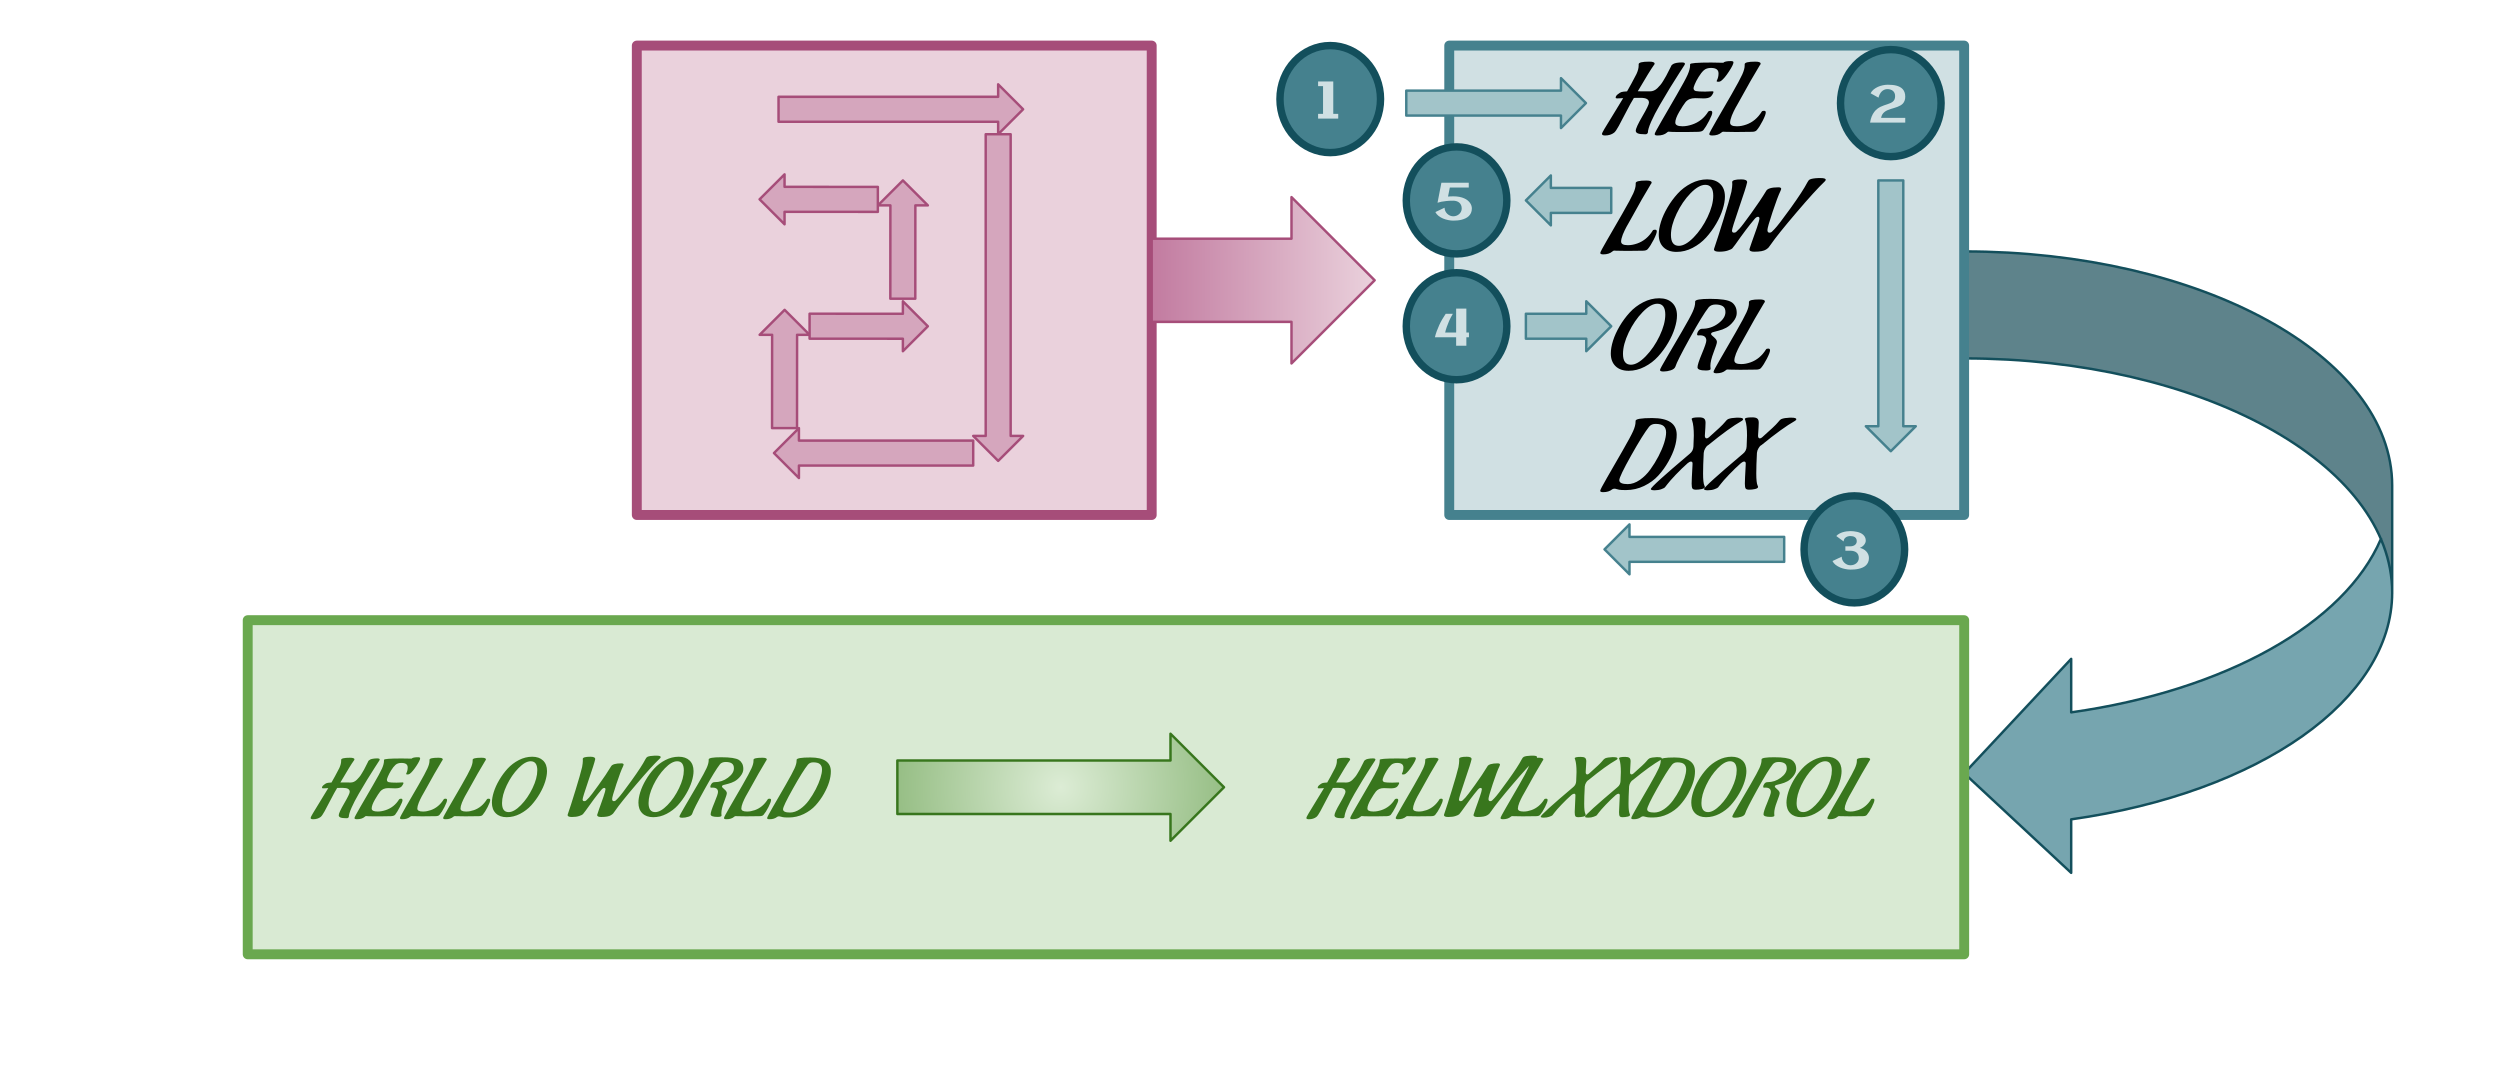 <svg viewBox="0 0 1009.307 436.06" fill="none" stroke-linecap="square" stroke-miterlimit="10" xmlns="http://www.w3.org/2000/svg"><clipPath id="a"><path d="M0 0h1009.307v436.06H0V0z"/></clipPath><g clip-path="url(#a)"><path fill="none" d="M0 0h1009.307v436.06H0z"/><path fill="#76a5af" d="M792.987 312.198 836.184 266v21.598c62.195-8.787 110.348-35.727 125.021-69.946 21.459 50.04-34.071 100.294-125.021 113.143v21.599z" fill-rule="evenodd"/><path fill="#5e838b" d="M965.774 239.25c0-52.218-77.36-94.548-172.787-94.548v-43.197c95.428 0 172.787 42.33 172.787 94.547z" fill-rule="evenodd"/><path fill="none" d="M965.774 239.25c0-52.218-77.36-94.548-172.787-94.548v-43.197c95.428 0 172.787 42.33 172.787 94.547v43.197c0 43.114-53.301 80.767-129.59 91.545v21.599l-43.197-40.195L836.184 266v21.598c62.194-8.787 110.348-35.727 125.021-69.946"/><path stroke="#134f5c" stroke-linejoin="round" stroke-linecap="butt" d="M965.774 239.25c0-52.218-77.36-94.548-172.787-94.548v-43.197c95.428 0 172.787 42.33 172.787 94.547v43.197c0 43.114-53.301 80.767-129.59 91.545v21.599l-43.197-40.195L836.184 266v21.598c62.194-8.787 110.348-35.727 125.021-69.946"/><path fill="#d9ead3" d="M100.01 250.38h692.977v134.897H100.01z" fill-rule="evenodd"/><path stroke="#6aa84f" stroke-width="4" stroke-linejoin="round" stroke-linecap="butt" d="M100.01 250.38h692.977v134.897H100.01z"/><path fill="none" d="M116.73 288.276h656.724v87.905H116.73z"/><path fill="#38761d" d="M137.73 307.213v-.437q0-.86 3.562-.86 1.797 0 1.797.656 0 .266-.266.547-1.265 1.72-5.39 8.766l4.125.031q1.375 0 2.5-1.11.562-.593 1.015-1.109.454-.515 1.016-1.484.578-.969.906-1.531.469-.844 1.625-3.203 0-.172.25-.422t.594-.422q.36-.188 1.094-.313.734-.14 1.734-.14t1 .437q0 .188-.156.438-.14.25-1.734 2.687-1.579 2.438-3.188 5.063-1.594 2.61-3.375 5.672t-2.906 5.593q-1.11 2.532-1.11 3.704-.203.562-.828.562-1.828 0-2.531-.297-.703-.297-.703-.906 0-1.031 2.219-4.828 2.218-3.797 2.218-4.61 0-.812-.671-1.218-.672-.407-2.235-.407-1.562 0-2.172.032-1.125 1.843-2.593 4.718-1.47 2.86-2.47 4.688-1 1.828-1.593 2.297-1.234.937-3.031.937-1.031 0-1.031-.53 0-.298.875-1.782.89-1.485 2.843-4.672 1.969-3.188 3.407-5.578l-2.032.094q-.5 0-.5-.266 0-.563.719-1.125.719-.578 1.172-.734.469-.172 1.937-.235 1.235-2.11 3.172-5.844.735-1.593.735-2.859zm21.828 11.063-2.828-.094q-2.11 0-3.234 1.36-.797 1-2.125 3.265-1.313 2.265-1.313 3.61 0 1.218 2.438 1.218 1.5 0 3.203-.563 3.422-1.125 5.422-4.328.234-.297.796-.297.579 0 .579.657 0 .64-1.079 2.703-1.062 2.062-1.89 3.11-.438.53-1.688.593-1.25.062-3.812.062h-3.266l-1.906-.03-.89-.063h-.235q-.203 0-.5.297-1.11.968-3.14.968-.97 0-.97-.437v-.094q0-.375 2.313-4.36 2.328-3.984 5.156-8.874 2.844-4.907 3.64-6.719.798-1.813.798-3.11v-.374q0-.563 7.094-.563 2.343 0 4.062.063.5-.563 2.578-.563.86 0 .86.438 0 .765-1.516 3.078-1.516 2.312-2.64 3.156-.376.297-.938.297-.563 0-.563-.235 0-.109.094-.265.531-1.031.531-2.344 0-1.828-2.531-1.828-1.531 0-2.422.812-.875.797-1.75 2.235-.86 1.422-1.281 2.453-.406 1.031-.406 1.297 0 .797.78.984.782.188 3.11.188l2.469-.094q.328 0 .328.25t-.36.828q-.343.578-.702.813-.735.5-2.266.5zm7.16 11.234-.468-.031q-.453 0-.688.297-1.14.968-3.078.968-1 0-1-.437v-.094q0-.375 2.313-4.36 2.328-3.984 5.14-8.874 2.813-4.907 3.625-6.735.829-1.828.829-3.03v-.438q0-.86 3.562-.86 1.797 0 1.797.656 0 .266-.266.547-2.656 4.328-7.062 12.36l-.469.828q-.469.844-.672 1.187-.187.344-.61 1.203-.421.844-.609 1.375-.578 1.5-.578 2.344 0 1.219 2.203 1.219h.235q1.36 0 3-.563 3.203-1.125 5.203-4.328.125-.297.734-.297.625 0 .625.532 0 .797-1.062 2.875-1.063 2.062-1.938 3.062-.422.594-1.656.594-1.234.062-5.344.062l-3.765-.062zm17.431 0-.469-.031q-.453 0-.687.297-1.14.968-3.078.968-1 0-1-.437v-.094q0-.375 2.312-4.36 2.328-3.984 5.141-8.874 2.812-4.907 3.625-6.735.828-1.828.828-3.03v-.438q0-.86 3.563-.86 1.796 0 1.796.656 0 .266-.265.547-2.656 4.328-7.063 12.36l-.468.828q-.47.844-.672 1.187-.188.344-.61 1.203-.422.844-.609 1.375-.578 1.5-.578 2.344 0 1.219 2.203 1.219h.234q1.36 0 3-.563 3.203-1.125 5.203-4.328.125-.297.735-.297.625 0 .625.532 0 .797-1.063 2.875-1.062 2.062-1.937 3.062-.422.594-1.656.594-1.235.062-5.344.062l-3.766-.062zm36.693-18.203q0 1.875-.75 4.281-.75 2.39-2.218 4.89-1.454 2.5-3.375 4.626-1.922 2.11-4.547 3.468-2.61 1.344-5.391 1.344t-4.375-1.547q-1.594-1.562-1.594-4.297 0-1.859.735-4.25.75-2.406 2.218-4.906 1.47-2.5 3.375-4.594 1.922-2.109 4.532-3.453 2.625-1.359 5.406-1.359 2.797 0 4.39 1.531 1.594 1.531 1.594 4.266zm-3.922-.297q0-3.672-2.671-3.672-2.235 0-4.985 2.844-2.75 2.828-4.672 6.844-1.906 4.015-1.906 7.187 0 3.656 2.672 3.656 2.187 0 4.953-2.828 2.766-2.828 4.688-6.844 1.921-4.015 1.921-7.187zm18.39-3.86-.031-.734q0-.906 3.094-.906 1.937 0 1.937.969 0 .172-.062.234-.235 1.297-2.641 8.297-2.39 7-2.39 7.719 0 .718.656.718.5 0 .765-.265l1.172-1.172q.703-.703 3.828-5.047 3.14-4.344 5.032-7.516.64-1.265 4.203-1.265.906 0 .906.562l-.234.641q-1 2.031-2.704 7.172-1.703 5.125-1.703 6.015 0 .875.672.875.5 0 .766-.265l.937-.938q1.235-1.234 5.407-7.047 4.187-5.812 5.656-8.687.36-.734.828-.969.844-.39 2.937-.469h.672q1.735 0 1.735.579 0 .234-.313.53-3.266 3.095-9.578 10.516-6.312 7.407-8.578 10.72-.469.687-.734 1-.266.296-.875.687-1.125.734-3.954.734-1.64 0-1.64-.797l.11-.36q.187-.64.718-2.14.547-1.5.906-2.531.375-1.031.797-2.266.844-2.5.844-3.062 0-.578-.5-.578-.547 0-1.203.812-2.641 3.125-6.407 8.5-.625.89-1 1.281-.359.375-1.53.75-1.173.391-2.923.391-1.734 0-1.734-.797l.094-.36q1.172-3.374 3.109-9.702 1.953-6.328 2.656-9.297.297-1.703.297-2.531zm44.69 4.157q0 1.875-.75 4.281-.75 2.39-2.219 4.89-1.453 2.5-3.375 4.626-1.922 2.11-4.547 3.468-2.61 1.344-5.39 1.344-2.782 0-4.375-1.547-1.594-1.562-1.594-4.297 0-1.859.734-4.25.75-2.406 2.22-4.906 1.468-2.5 3.374-4.594 1.922-2.109 4.531-3.453 2.625-1.359 5.407-1.359 2.796 0 4.39 1.531 1.594 1.531 1.594 4.266zm-3.922-.297q0-3.672-2.672-3.672-2.234 0-4.984 2.844-2.75 2.828-4.672 6.844-1.906 4.015-1.906 7.187 0 3.656 2.672 3.656 2.187 0 4.953-2.828 2.765-2.828 4.687-6.844 1.922-4.015 1.922-7.187zm15.157 17.266.063 1q0 .53-1.594.53-2.797 0-2.797-1.062t1.485-4.593q1.484-3.547 1.484-4.407 0-1.765-2.172-1.765l-.531.031q-.406 0-.406-.297 0-.64.484-1.281.484-.656 1.219-.656 3.03 0 5.422-1.797 2.406-1.797 2.406-3.797 0-1.438-.89-2-.876-.563-2.407-.563-1.531 0-2.328.922-1.969 2.469-6.328 10.328-4.344 7.844-4.875 9.641-.297.828-1.547 1.219-1.25.406-2.438.406-1.172 0-1.172-.453v-.078q0-.36 2.297-4.25 2.297-3.907 5.078-8.688 2.782-4.781 3.594-6.61.828-1.843.828-3.109v-.328q0-.906 5.063-.906 5.437 0 7.156 1.094.734.469 1.25 1.375.516.89.516 2.297 0 1.406-1.141 2.843-1.125 1.422-2.406 2.11-1.281.672-2.547.984-1.266.297-1.906.5-.625.188-.625.625 0 .266.484.656.484.375.984.922.5.532.5 1.125 0 .594-1.109 3.453-1.094 2.844-1.094 4.579zm6.296 1.234-.468-.031q-.453 0-.688.297-1.14.968-3.078.968-1 0-1-.437v-.094q0-.375 2.313-4.36 2.328-3.984 5.14-8.874 2.813-4.907 3.625-6.735.828-1.828.828-3.03v-.438q0-.86 3.563-.86 1.797 0 1.797.656 0 .266-.266.547-2.656 4.328-7.062 12.36l-.47.828q-.468.844-.671 1.187-.188.344-.61 1.203-.421.844-.609 1.375-.578 1.5-.578 2.344 0 1.219 2.203 1.219h.235q1.359 0 3-.563 3.203-1.125 5.203-4.328.125-.297.734-.297.625 0 .625.532 0 .797-1.062 2.875-1.063 2.062-1.938 3.062-.422.594-1.656.594-1.235.062-5.344.062l-3.766-.062zm20.837.531q-1.765 0-2.265-.125-.5-.11-.86-.203-.344-.078-.453-.11-.094-.03-.297-.03-.39 0-.719.203-1.171.968-3.078.968-1 0-1-.453t2.313-4.453q2.328-4 5.14-8.89 2.813-4.907 3.625-6.735.829-1.828.829-3.172v-.265q0-.97 5.562-.97 8.266 0 8.266 5.641 0 4.063-2.766 8.97-1.437 2.562-3.375 4.702-1.922 2.125-4.812 3.532-2.875 1.39-6.11 1.39zm10.969-11.406q1.234-2.39 1.875-4.469.656-2.094.656-3.5 0-1.422-.828-2.156-.812-.734-2.75-.734-1.328 0-2.125.937-2.094 2.625-6.062 9.719-3.97 7.078-3.97 8.281 0 1.328 2.829 1.328 2 0 4.031-1.39 2.031-1.407 3.563-3.516 1.547-2.125 2.781-4.5zM539.727 307.213v-.437q0-.86 3.562-.86 1.797 0 1.797.656 0 .266-.265.547-1.266 1.72-5.391 8.766l4.125.031q1.375 0 2.5-1.11.562-.593 1.016-1.109.453-.515 1.015-1.484.578-.969.906-1.531.47-.844 1.625-3.203 0-.172.25-.422t.594-.422q.36-.188 1.094-.313.734-.14 1.734-.14t1 .437q0 .188-.156.438-.14.25-1.734 2.687-1.578 2.438-3.188 5.063-1.594 2.61-3.375 5.672t-2.906 5.593q-1.11 2.532-1.11 3.704-.203.562-.828.562-1.828 0-2.53-.297-.704-.297-.704-.906 0-1.031 2.219-4.828 2.219-3.797 2.219-4.61 0-.812-.672-1.218-.672-.407-2.235-.407-1.562 0-2.172.032-1.125 1.843-2.593 4.718-1.47 2.86-2.47 4.688-1 1.828-1.593 2.297-1.234.937-3.031.937-1.031 0-1.031-.53 0-.298.875-1.782.89-1.485 2.843-4.672 1.97-3.188 3.407-5.578l-2.032.094q-.5 0-.5-.266 0-.563.72-1.125.718-.578 1.171-.734.469-.172 1.938-.235 1.234-2.11 3.171-5.844.735-1.593.735-2.859zm21.828 11.063-2.828-.094q-2.11 0-3.234 1.36-.797 1-2.125 3.265-1.313 2.265-1.313 3.61 0 1.218 2.438 1.218 1.5 0 3.203-.563 3.422-1.125 5.422-4.328.234-.297.797-.297.578 0 .578.657 0 .64-1.078 2.703-1.063 2.062-1.891 3.11-.438.53-1.688.593-1.25.062-3.812.062h-3.266l-1.906-.03-.89-.063h-.235q-.203 0-.5.297-1.11.968-3.14.968-.97 0-.97-.437v-.094q0-.375 2.313-4.36 2.328-3.984 5.156-8.874 2.844-4.907 3.641-6.719.797-1.813.797-3.11v-.374q0-.563 7.094-.563 2.343 0 4.062.063.5-.563 2.578-.563.86 0 .86.438 0 .765-1.516 3.078-1.516 2.312-2.64 3.156-.376.297-.938.297-.563 0-.563-.235 0-.109.094-.265.531-1.031.531-2.344 0-1.828-2.53-1.828-1.532 0-2.423.812-.875.797-1.75 2.235-.86 1.422-1.281 2.453-.406 1.031-.406 1.297 0 .797.781.984.781.188 3.11.188l2.468-.094q.328 0 .328.25t-.36.828q-.343.578-.702.813-.735.5-2.266.5zm7.16 11.234-.468-.031q-.453 0-.687.297-1.141.968-3.079.968-1 0-1-.437v-.094q0-.375 2.313-4.36 2.328-3.984 5.14-8.874 2.813-4.907 3.626-6.735.828-1.828.828-3.03v-.438q0-.86 3.562-.86 1.797 0 1.797.656 0 .266-.266.547-2.656 4.328-7.062 12.36l-.469.828q-.469.844-.672 1.187-.187.344-.61 1.203-.42.844-.608 1.375-.579 1.5-.579 2.344 0 1.219 2.204 1.219h.234q1.36 0 3-.563 3.203-1.125 5.203-4.328.125-.297.734-.297.625 0 .625.532 0 .797-1.062 2.875-1.063 2.062-1.938 3.062-.421.594-1.656.594-1.234.062-5.344.062l-3.765-.062zm20.4-22.36-.031-.734q0-.906 3.094-.906 1.937 0 1.937.969 0 .172-.062.234-.235 1.297-2.641 8.297-2.39 7-2.39 7.719 0 .718.656.718.5 0 .765-.265l1.172-1.172q.703-.703 3.828-5.047 3.14-4.344 5.031-7.516.641-1.265 4.204-1.265.906 0 .906.562l-.235.641q-1 2.031-2.703 7.172-1.703 5.125-1.703 6.015 0 .875.672.875.5 0 .766-.265l.937-.938q1.235-1.234 5.406-7.047 4.188-5.812 5.657-8.687.36-.734.828-.969.844-.39 2.937-.469h.672q1.735 0 1.735.579 0 .234-.313.53-3.266 3.095-9.578 10.516-6.313 7.407-8.578 10.72-.469.687-.735 1-.265.296-.875.687-1.125.734-3.953.734-1.64 0-1.64-.797l.11-.36q.187-.64.718-2.14.547-1.5.906-2.531.375-1.031.797-2.266.844-2.5.844-3.062 0-.578-.5-.578-.547 0-1.203.812-2.641 3.125-6.407 8.5-.625.89-1 1.281-.359.375-1.53.75-1.173.391-2.923.391-1.734 0-1.734-.797l.094-.36q1.171-3.374 3.109-9.702 1.953-6.328 2.656-9.297.297-1.703.297-2.531zm21.927 22.36-.468-.031q-.453 0-.688.297-1.14.968-3.078.968-1 0-1-.437v-.094q0-.375 2.313-4.36 2.328-3.984 5.14-8.874 2.813-4.907 3.625-6.735.828-1.828.828-3.03v-.438q0-.86 3.563-.86 1.797 0 1.797.656 0 .266-.266.547-2.656 4.328-7.062 12.36l-.47.828q-.468.844-.671 1.187-.188.344-.61 1.203-.421.844-.609 1.375-.578 1.5-.578 2.344 0 1.219 2.203 1.219h.235q1.359 0 3-.563 3.203-1.125 5.203-4.328.125-.297.734-.297.625 0 .625.532 0 .797-1.062 2.875-1.063 2.062-1.938 3.062-.422.594-1.656.594-1.235.062-5.344.062l-3.766-.062zm24.966-7.672.032-.734q0-.657-.532-.657-.437 0-1.093.532-1.907 1.672-4.016 3.89-2.094 2.203-2.781 3.141-.672.937-.89 1.156-.22.203-1.188.563-.97.375-2.25.375-1.282 0-1.282-.39 0-.845 13.094-11.907 1.172-.922 1.235-2.422.14-2.469.14-3.672 0-3.375-.562-5.062l-.172-.5q0-.579 2.469-.579 1.203 0 1.703.391.5.375.5 1.422 0 1.031-.235 4.36 0 .906.625.906.344 0 .766-.375 4.406-3.891 5.187-4.891.782-1 1.282-1.234 1-.407 2.797-.47h.578q1.625 0 1.625.532 0 .297-.47.563-4.233 2.406-11.155 8.062-.172.11-.422.297-.25.172-.688.875-.422.703-.5 1.531-.234 4.203-.234 6.938 0 3.125.469 4.062.14.266.14.438 0 .5-1.015.718-1.016.22-1.953.22-.938 0-1.204-.407-.265-.406-.265-1.64 0-1.235.265-6.032zm17.898 0 .03-.734q0-.657-.53-.657-.438 0-1.094.532-1.906 1.672-4.016 3.89-2.094 2.203-2.781 3.141-.672.937-.89 1.156-.22.203-1.188.563-.969.375-2.25.375-1.281 0-1.281-.39 0-.845 13.093-11.907 1.172-.922 1.235-2.422.14-2.469.14-3.672 0-3.375-.562-5.062l-.172-.5q0-.579 2.469-.579 1.203 0 1.703.391.5.375.5 1.422 0 1.031-.235 4.36 0 .906.625.906.344 0 .766-.375 4.406-3.891 5.188-4.891.78-1 1.28-1.234 1-.407 2.798-.47h.578q1.625 0 1.625.532 0 .297-.469.563-4.234 2.406-11.156 8.062-.172.11-.422.297-.25.172-.688.875-.421.703-.5 1.531-.234 4.203-.234 6.938 0 3.125.469 4.062.14.266.14.438 0 .5-1.015.718-1.016.22-1.953.22-.938 0-1.203-.407-.266-.406-.266-1.64 0-1.235.266-6.032zm13.334 8.203q-1.765 0-2.265-.125-.5-.11-.86-.203-.343-.078-.453-.11-.094-.03-.297-.03-.39 0-.718.203-1.172.968-3.079.968-1 0-1-.453t2.313-4.453q2.328-4 5.14-8.89 2.813-4.907 3.626-6.735.828-1.828.828-3.172v-.265q0-.97 5.562-.97 8.266 0 8.266 5.641 0 4.063-2.766 8.97-1.437 2.562-3.375 4.702-1.922 2.125-4.812 3.532-2.875 1.39-6.11 1.39zm10.969-11.406q1.234-2.39 1.875-4.469.656-2.094.656-3.5 0-1.422-.828-2.156-.812-.734-2.75-.734-1.328 0-2.125.937-2.094 2.625-6.062 9.719-3.97 7.078-3.97 8.281 0 1.328 2.829 1.328 2 0 4.031-1.39 2.032-1.407 3.563-3.516 1.547-2.125 2.781-4.5zm26.851-7.328q0 1.875-.75 4.281-.75 2.39-2.219 4.89-1.453 2.5-3.375 4.626-1.922 2.11-4.547 3.468-2.609 1.344-5.39 1.344-2.781 0-4.375-1.547-1.594-1.562-1.594-4.297 0-1.859.734-4.25.75-2.406 2.22-4.906 1.468-2.5 3.374-4.594 1.922-2.109 4.531-3.453 2.625-1.359 5.407-1.359 2.797 0 4.39 1.531 1.594 1.531 1.594 4.266zm-3.922-.297q0-3.672-2.672-3.672-2.234 0-4.984 2.844-2.75 2.828-4.672 6.844-1.906 4.015-1.906 7.187 0 3.656 2.672 3.656 2.187 0 4.953-2.828 2.765-2.828 4.687-6.844 1.922-4.015 1.922-7.187zm15.157 17.266.063 1q0 .53-1.594.53-2.797 0-2.797-1.062t1.485-4.593q1.484-3.547 1.484-4.407 0-1.765-2.172-1.765l-.531.031q-.406 0-.406-.297 0-.64.484-1.281.484-.656 1.219-.656 3.031 0 5.422-1.797 2.406-1.797 2.406-3.797 0-1.438-.89-2-.876-.563-2.407-.563-1.531 0-2.328.922-1.969 2.469-6.328 10.328-4.344 7.844-4.875 9.641-.297.828-1.547 1.219-1.25.406-2.438.406-1.171 0-1.171-.453v-.078q0-.36 2.296-4.25 2.297-3.907 5.079-8.688 2.78-4.781 3.593-6.61.828-1.843.828-3.109v-.328q0-.906 5.063-.906 5.437 0 7.156 1.094.735.469 1.25 1.375.516.89.516 2.297 0 1.406-1.14 2.843-1.126 1.422-2.407 2.11-1.281.672-2.547.984-1.266.297-1.906.5-.625.188-.625.625 0 .266.484.656.485.375.985.922.5.532.5 1.125 0 .594-1.11 3.453-1.094 2.844-1.094 4.579zm27.192-16.97q0 1.876-.75 4.282-.75 2.39-2.218 4.89-1.454 2.5-3.375 4.626-1.922 2.11-4.547 3.468-2.61 1.344-5.39 1.344-2.782 0-4.376-1.547-1.594-1.562-1.594-4.297 0-1.859.735-4.25.75-2.406 2.218-4.906 1.47-2.5 3.375-4.594 1.922-2.109 4.532-3.453 2.625-1.359 5.406-1.359 2.797 0 4.39 1.531 1.594 1.531 1.594 4.266zm-3.922-.296q0-3.672-2.671-3.672-2.235 0-4.985 2.844-2.75 2.828-4.672 6.844-1.906 4.015-1.906 7.187 0 3.656 2.672 3.656 2.187 0 4.953-2.828 2.766-2.828 4.688-6.844 1.921-4.015 1.921-7.187zm3.423 18.5-.468-.031q-.454 0-.688.297-1.14.968-3.078.968-1 0-1-.437v-.094q0-.375 2.312-4.36 2.329-3.984 5.141-8.874 2.813-4.907 3.625-6.735.828-1.828.828-3.03v-.438q0-.86 3.563-.86 1.797 0 1.797.656 0 .266-.266.547-2.656 4.328-7.063 12.36l-.468.828q-.469.844-.672 1.187-.188.344-.61 1.203-.421.844-.609 1.375-.578 1.5-.578 2.344 0 1.219 2.203 1.219h.234q1.36 0 3-.563 3.204-1.125 5.204-4.328.125-.297.734-.297.625 0 .625.532 0 .797-1.063 2.875-1.062 2.062-1.937 3.062-.422.594-1.656.594-1.235.062-5.344.062l-3.766-.062z"/><defs><radialGradient id="b" gradientUnits="userSpaceOnUse" gradientTransform="scale(8.33)" spreadMethod="pad" cx="51.408" cy="38.155" fx="51.408" fy="38.155" r="8.33"><stop offset="0" stop-color="#dcecd5"/><stop offset="1" stop-color="#93bc81"/></radialGradient></defs><path fill="url(#b)" d="M362.286 307.025h110.268v-10.803l21.606 21.606-21.606 21.606v-10.803H362.286z" fill-rule="evenodd"/><path stroke="#38761d" stroke-linejoin="round" stroke-linecap="butt" d="M362.286 307.025h110.268v-10.803l21.606 21.606-21.606 21.606v-10.803H362.286z"/><path fill="#d0e0e3" d="M585.095 18.399h207.874v189.512H585.094z" fill-rule="evenodd"/><path stroke="#45818e" stroke-width="4" stroke-linejoin="round" stroke-linecap="butt" d="M585.095 18.399h207.874v189.512H585.094z"/><path fill="none" d="M494.16 5.533h332.315v139.842H494.16z"/><path fill="#000" d="M661.566 26.448v-.515q0-1.047 4.282-1.047 2.156 0 2.156.812 0 .313-.328.641-1.516 2.078-6.469 10.516l4.953.03q1.64 0 3-1.312.688-.718 1.219-1.328.547-.625 1.219-1.78.687-1.173 1.078-1.845.562-1 1.968-3.843 0-.204.297-.5.297-.297.72-.516.421-.234 1.296-.39.89-.157 2.078-.157 1.203 0 1.203.516 0 .25-.187.547-.172.296-2.078 3.218-1.891 2.922-3.813 6.063-1.922 3.14-4.062 6.828-2.141 3.672-3.485 6.719-1.328 3.03-1.328 4.422-.25.687-1 .687-2.203 0-3.047-.36-.844-.359-.844-1.077 0-1.25 2.657-5.797 2.672-4.563 2.672-5.547 0-.985-.813-1.453-.797-.485-2.672-.485t-2.594.032q-1.359 2.203-3.125 5.656-1.765 3.437-2.968 5.64-1.188 2.188-1.907 2.75-1.484 1.125-3.64 1.125-1.25 0-1.25-.64 0-.36 1.062-2.14 1.063-1.782 3.422-5.595 2.36-3.828 4.078-6.703l-2.437.11q-.594 0-.594-.313 0-.687.86-1.36.859-.687 1.406-.874.562-.203 2.328-.297 1.484-2.516 3.797-7 .89-1.906.89-3.438zm26.195 13.282-3.407-.11q-2.515 0-3.875 1.625-.953 1.203-2.546 3.922-1.579 2.719-1.579 4.328 0 1.485 2.922 1.485 1.797 0 3.844-.688 4.125-1.36 6.516-5.203.28-.36.953-.36.687 0 .687.782 0 .781-1.28 3.266-1.282 2.468-2.282 3.718-.516.64-2.016.72-1.5.077-4.578.077h-3.922l-2.281-.047-1.078-.078h-.281q-.235 0-.594.36-1.328 1.171-3.766 1.171-1.156 0-1.156-.53v-.11q0-.438 2.781-5.219 2.781-4.781 6.172-10.656 3.406-5.89 4.36-8.063.968-2.187.968-3.75v-.437q0-.688 8.516-.688 2.797 0 4.875.094.61-.687 3.094-.687 1.03 0 1.03.515 0 .922-1.827 3.703-1.813 2.782-3.172 3.782-.438.359-1.125.359-.672 0-.672-.281 0-.11.125-.313.64-1.25.64-2.797 0-2.203-3.046-2.203-1.844 0-2.907.969-1.046.953-2.093 2.672-1.047 1.719-1.547 2.953-.5 1.234-.5 1.562 0 .954.937 1.188.953.219 3.75.219l2.953-.125q.407 0 .407.297 0 .296-.422 1-.422.703-.86.984-.875.594-2.718.594zm8.602 13.484-.562-.047q-.563 0-.844.36-1.36 1.171-3.672 1.171-1.203 0-1.203-.53v-.11q0-.438 2.781-5.219 2.781-4.781 6.156-10.656 3.375-5.89 4.36-8.094.984-2.203.984-3.64v-.516q0-1.047 4.281-1.047 2.157 0 2.157.812 0 .313-.328.641-3.188 5.188-8.47 14.828l-.562 1q-.562 1-.812 1.422-.235.422-.735 1.453-.5 1.016-.734 1.656-.687 1.797-.687 2.797 0 1.485 2.64 1.485h.281q1.641 0 3.61-.688 3.844-1.36 6.234-5.203.156-.36.89-.36.75 0 .75.641 0 .97-1.28 3.453-1.282 2.47-2.313 3.672-.531.72-2 .72-1.484.077-6.406.077l-4.516-.078zM652.363 101.214l-.562-.047q-.563 0-.844.36-1.36 1.171-3.672 1.171-1.203 0-1.203-.53v-.11q0-.438 2.781-5.219 2.781-4.781 6.156-10.656 3.375-5.89 4.36-8.094.984-2.203.984-3.64v-.516q0-1.047 4.281-1.047 2.157 0 2.157.812 0 .313-.328.641-3.188 5.188-8.47 14.828l-.562 1q-.562 1-.812 1.422-.235.422-.735 1.453-.5 1.016-.734 1.656-.687 1.797-.687 2.797 0 1.485 2.64 1.485h.281q1.641 0 3.61-.688 3.844-1.36 6.234-5.203.156-.36.89-.36.75 0 .75.641 0 .969-1.28 3.453-1.282 2.47-2.313 3.672-.531.719-2 .719-1.484.078-6.406.078l-4.516-.078zm44.032-21.844q0 2.25-.906 5.125-.89 2.875-2.656 5.875-1.75 3-4.063 5.547-2.297 2.531-5.437 4.156-3.125 1.625-6.47 1.625-3.343 0-5.265-1.859-1.922-1.86-1.922-5.14 0-2.25.89-5.126.907-2.875 2.673-5.875 1.765-3 4.062-5.515 2.297-2.531 5.438-4.14 3.14-1.626 6.484-1.626t5.25 1.844q1.922 1.828 1.922 5.11zm-4.719-.36q0-4.39-3.203-4.39-2.672 0-5.969 3.407-3.296 3.39-5.609 8.218-2.297 4.813-2.297 8.61 0 4.39 3.203 4.39 2.64 0 5.953-3.39 3.329-3.407 5.625-8.22 2.297-4.827 2.297-8.624zm7.69-4.64-.047-.875q0-1.078 3.719-1.078 2.328 0 2.328 1.156 0 .204-.078.282-.282 1.562-3.172 9.968-2.875 8.391-2.875 9.25 0 .86.797.86.609 0 .921-.313.563-.562 1.391-1.406.844-.844 4.61-6.062 3.765-5.22 6.046-9.016.75-1.516 5.032-1.516 1.078 0 1.078.672l-.282.766q-1.187 2.437-3.234 8.594-2.047 6.156-2.047 7.218 0 1.063.813 1.063.593 0 .922-.313.546-.562 1.109-1.125 1.484-1.484 6.5-8.453 5.016-6.984 6.781-10.422.438-.89 1-1.172 1-.468 3.516-.562h.812q2.078 0 2.078.687 0 .282-.359.641-3.922 3.719-11.5 12.625-7.578 8.89-10.312 12.86-.547.828-.875 1.187-.313.36-1.032.844-1.36.89-4.765.89-1.953 0-1.953-.968l.109-.438q.25-.766.875-2.562.64-1.797 1.078-3.032.453-1.25.969-2.734 1-3 1-3.672 0-.687-.594-.687-.64 0-1.437.968-3.172 3.75-7.688 10.203-.766 1.079-1.203 1.547-.438.453-1.844.907-1.39.468-3.5.468-2.094 0-2.094-.968l.125-.438q1.391-4.047 3.735-11.64 2.344-7.594 3.187-11.157.36-2.047.36-3.047zM677.035 127.37q0 2.25-.906 5.125-.89 2.875-2.656 5.875-1.75 3-4.063 5.547-2.297 2.531-5.437 4.156-3.125 1.625-6.47 1.625-3.343 0-5.265-1.859-1.922-1.86-1.922-5.14 0-2.25.891-5.126.906-2.875 2.672-5.875 1.765-3 4.062-5.515 2.297-2.531 5.438-4.14 3.14-1.626 6.484-1.626t5.25 1.844q1.922 1.828 1.922 5.11zm-4.719-.36q0-4.39-3.203-4.39-2.672 0-5.969 3.407-3.296 3.39-5.609 8.218-2.297 4.813-2.297 8.61 0 4.39 3.203 4.39 2.641 0 5.953-3.39 3.329-3.407 5.625-8.22 2.297-4.827 2.297-8.624zm18.205 20.72.078 1.203q0 .64-1.921.64-3.36 0-3.36-1.28 0-1.282 1.781-5.516 1.782-4.25 1.782-5.282 0-2.125-2.594-2.125l-.64.047q-.485 0-.485-.36 0-.765.578-1.546t1.453-.781q3.64 0 6.516-2.157 2.89-2.156 2.89-4.562 0-1.719-1.062-2.39-1.063-.688-2.906-.688-1.828 0-2.797 1.125-2.36 2.953-7.578 12.375-5.22 9.422-5.86 11.578-.36 1-1.86 1.484-1.5.485-2.92.485-1.423 0-1.423-.563v-.078q0-.453 2.766-5.125 2.765-4.687 6.094-10.422 3.343-5.734 4.328-7.937.984-2.203.984-3.72v-.405q0-1.078 6.078-1.078 6.516 0 8.594 1.328.89.547 1.5 1.64.625 1.078.625 2.766 0 1.672-1.36 3.39-1.359 1.72-2.906 2.547-1.53.813-3.062 1.172-1.516.36-2.281.61-.75.234-.75.75 0 .312.578.78.578.454 1.172 1.095.609.64.609 1.359t-1.328 4.14q-1.313 3.423-1.313 5.5zm7.562 1.484-.562-.047q-.563 0-.844.36-1.36 1.171-3.672 1.171-1.203 0-1.203-.53v-.11q0-.438 2.781-5.219 2.781-4.781 6.156-10.656 3.375-5.89 4.36-8.094.984-2.203.984-3.64v-.516q0-1.047 4.281-1.047 2.157 0 2.157.812 0 .313-.328.641-3.188 5.188-8.47 14.828l-.562 1q-.562 1-.812 1.422-.235.422-.735 1.453-.5 1.016-.734 1.656-.687 1.797-.687 2.797 0 1.485 2.64 1.485h.281q1.641 0 3.61-.688 3.844-1.36 6.234-5.203.156-.36.89-.36.75 0 .75.641 0 .969-1.28 3.453-1.282 2.47-2.313 3.672-.531.719-2 .719-1.484.078-6.406.078l-4.516-.078zM656.441 197.855q-2.125 0-2.734-.14-.594-.142-1.016-.25-.406-.095-.53-.142-.126-.03-.36-.03-.485 0-.875.234-1.407 1.171-3.688 1.171-1.203 0-1.203-.546 0-.532 2.781-5.329 2.782-4.812 6.157-10.687 3.39-5.89 4.359-8.078.984-2.203.984-3.813v-.312q0-1.156 6.688-1.156 9.922 0 9.922 6.75 0 4.89-3.328 10.765-1.72 3.078-4.047 5.64-2.313 2.563-5.782 4.25-3.453 1.673-7.328 1.673zm13.157-13.703q1.484-2.86 2.265-5.36.781-2.5.781-4.203 0-1.703-.984-2.578-.984-.875-3.297-.875-1.61 0-2.562 1.11-2.516 3.171-7.282 11.671-4.765 8.5-4.765 9.938 0 1.593 3.406 1.593 2.406 0 4.844-1.671 2.437-1.688 4.265-4.22 1.844-2.546 3.329-5.405zm13.688 3.859.031-.875q0-.797-.64-.797-.516 0-1.313.64-2.281 2-4.813 4.657-2.515 2.656-3.343 3.781-.813 1.11-1.079 1.375-.25.266-1.406.703-1.156.438-2.703.438t-1.547-.485q0-1 15.735-14.28 1.39-1.11 1.468-2.923.157-2.953.157-4.39 0-4.047-.672-6.078l-.203-.61q0-.672 2.968-.672 1.438 0 2.032.47.609.452.609 1.687 0 1.234-.281 5.234 0 1.094.75 1.094.406 0 .922-.453 5.28-4.672 6.218-5.875.938-1.204 1.547-1.485 1.203-.469 3.36-.547h.671q1.97 0 1.97.625 0 .375-.563.688-5.078 2.875-13.407 9.687-.187.11-.5.328-.296.22-.812 1.063-.516.844-.61 1.844-.265 5.03-.265 8.312 0 3.766.547 4.89.172.313.172.516 0 .594-1.235.86-1.218.265-2.343.265-1.11 0-1.438-.484-.312-.484-.312-1.953 0-1.484.328-7.25zm21.48 0 .03-.875q0-.797-.64-.797-.515 0-1.312.64-2.281 2-4.813 4.657-2.515 2.656-3.343 3.781-.813 1.11-1.079 1.375-.25.266-1.406.703-1.156.438-2.703.438t-1.547-.485q0-1 15.735-14.28 1.39-1.11 1.468-2.923.157-2.953.157-4.39 0-4.047-.672-6.078l-.203-.61q0-.672 2.968-.672 1.438 0 2.032.47.609.452.609 1.687 0 1.234-.281 5.234 0 1.094.75 1.094.406 0 .922-.453 5.28-4.672 6.218-5.875.938-1.204 1.547-1.485 1.203-.469 3.36-.547h.671q1.97 0 1.97.625 0 .375-.563.688-5.078 2.875-13.407 9.687-.187.11-.5.328-.296.22-.812 1.063-.516.844-.61 1.844-.265 5.03-.265 8.312 0 3.766.547 4.89.172.313.172.516 0 .594-1.235.86-1.218.265-2.343.265-1.11 0-1.438-.484-.312-.484-.312-1.953 0-1.484.328-7.25z"/><path fill="#a2c4c9" d="M567.745 36.588h62.457v-5.04l10.079 10.08-10.079 10.078v-5.04h-62.457z" fill-rule="evenodd"/><path stroke="#45818e" stroke-linejoin="round" stroke-linecap="butt" d="M567.745 36.588h62.457v-5.04l10.079 10.08-10.079 10.078v-5.04h-62.457z"/><path fill="#45818e" d="M516.753 40.005c0-11.933 9.089-21.606 20.3-21.606 5.383 0 10.546 2.276 14.353 6.328 3.807 4.052 5.946 9.548 5.946 15.278 0 11.933-9.089 21.607-20.3 21.607-11.21 0-20.299-9.674-20.299-21.607z" fill-rule="evenodd"/><path stroke="#134f5c" stroke-width="3" stroke-linejoin="round" stroke-linecap="butt" d="M516.753 40.005c0-11.933 9.089-21.606 20.3-21.606 5.383 0 10.546 2.276 14.353 6.328 3.807 4.052 5.946 9.548 5.946 15.278 0 11.933-9.089 21.607-20.3 21.607-11.21 0-20.299-9.674-20.299-21.607z"/><path fill="none" d="M522.129 18.399h28.252v37.7h-28.252z"/><path fill="#d0e0e3" d="M540.27 47.879h-8.126v-1.906h2V34.785h-2V32.88h6.125v13.094h2v1.906z"/><path fill="#45818e" d="M743.06 41.627c0-11.933 9.089-21.606 20.3-21.606 5.383 0 10.546 2.276 14.353 6.328 3.807 4.052 5.946 9.548 5.946 15.278 0 11.933-9.089 21.607-20.3 21.607-11.21 0-20.299-9.674-20.299-21.607z" fill-rule="evenodd"/><path stroke="#134f5c" stroke-width="3" stroke-linejoin="round" stroke-linecap="butt" d="M743.06 41.627c0-11.933 9.089-21.606 20.3-21.606 5.383 0 10.546 2.276 14.353 6.328 3.807 4.052 5.946 9.548 5.946 15.278 0 11.933-9.089 21.607-20.3 21.607-11.21 0-20.299-9.674-20.299-21.607z"/><path fill="none" d="M745.35 20.021h34.424v37.7H745.35z"/><path fill="#d0e0e3" d="M769.193 39.017q0 .921-.25 1.593-.25.672-.672 1.157-.422.468-1 .796-.578.329-1.234.579-.657.25-1.36.453-.703.203-1.39.422-.688.218-1.329.5-.625.28-1.14.687-.516.406-.875.984-.36.579-.5 1.391h9.75v1.922H754.99q.234-1.438.656-2.484.437-1.047 1-1.797.562-.75 1.219-1.25.656-.516 1.36-.86.702-.343 1.405-.578l1.36-.453q.656-.219 1.218-.469.579-.25 1-.609.422-.36.657-.89.234-.532.234-1.298 0-.718-.234-1.25-.235-.53-.657-.875-.406-.359-.984-.53-.562-.188-1.203-.188-.688 0-1.266.25-.578.25-1.047.703-.453.453-.796 1.094-.329.64-.516 1.406l-3.188-1.766q.422-.875 1.204-1.515.796-.641 1.75-1.079.953-.437 1.984-.64 1.047-.219 1.969-.219.906 0 1.78.078.876.063 1.657.266t1.438.547q.672.343 1.156.875.5.531.766 1.281.28.75.28 1.766z"/><path fill="#45818e" d="M728.339 221.79c0-11.933 9.088-21.606 20.299-21.606 5.383 0 10.547 2.276 14.354 6.328 3.806 4.052 5.945 9.548 5.945 15.278 0 11.933-9.088 21.606-20.3 21.606-11.21 0-20.298-9.673-20.298-21.606z" fill-rule="evenodd"/><path stroke="#134f5c" stroke-width="3" stroke-linejoin="round" stroke-linecap="butt" d="M728.339 221.79c0-11.933 9.088-21.606 20.299-21.606 5.383 0 10.547 2.276 14.354 6.328 3.806 4.052 5.945 9.548 5.945 15.278 0 11.933-9.088 21.606-20.3 21.606-11.21 0-20.298-9.673-20.298-21.606z"/><path fill="none" d="M730.627 200.184h31.339v37.7h-31.339z"/><path fill="#d0e0e3" d="M747.05 229.96q-.938 0-2.016-.218-1.079-.203-2.11-.625-1.015-.438-1.86-1.078-.827-.657-1.25-1.532l3.72-1.765q0 .719.296 1.36.297.624.782 1.093.5.469 1.125.75.625.266 1.312.266.64 0 1.25-.188.625-.203 1.094-.578.469-.375.75-.922.297-.547.297-1.25 0-.781-.266-1.344-.25-.562-.719-.906-.468-.36-1.093-.516-.61-.171-1.313-.171h-2.031v-1.782h2.031q.485 0 .938-.125.468-.125.828-.375.36-.265.578-.656.219-.39.219-.906 0-.578-.203-.969-.188-.406-.547-.64-.344-.25-.813-.36-.469-.11-1-.11t-1.015.141q-.485.125-.86.407-.375.265-.61.671-.234.407-.234.97l-2.968-2.188q.437-.532 1.125-.922.687-.39 1.468-.625.797-.235 1.594-.344.813-.11 1.5-.11.625 0 1.328.079.703.062 1.375.234.688.156 1.328.438.641.281 1.11.718.484.422.765 1.016.297.594.297 1.39 0 .47-.218.923-.204.453-.547.843-.328.375-.75.672-.422.297-.86.469.72.156 1.391.516.672.359 1.172.89.5.516.797 1.203.297.672.297 1.47 0 1-.344 1.75-.328.75-.906 1.265-.563.515-1.313.843-.75.329-1.594.516-.828.188-1.687.25-.86.063-1.64.063z"/><path fill="#a2c4c9" d="M768.399 72.84v99.244h5.04l-10.08 10.079-10.078-10.079h5.04V72.84z" fill-rule="evenodd"/><path stroke="#45818e" stroke-linejoin="round" stroke-linecap="butt" d="M768.399 72.84v99.244h5.04l-10.08 10.079-10.078-10.079h5.04V72.84z"/><path fill="#a2c4c9" d="M720.315 226.83h-62.457v5.039L647.78 221.79l10.078-10.079v5.04h62.457z" fill-rule="evenodd"/><path stroke="#45818e" stroke-linejoin="round" stroke-linecap="butt" d="M720.315 226.83h-62.457v5.039L647.78 221.79l10.078-10.079v5.04h62.457z"/><path fill="#45818e" d="M567.745 131.709c0-11.933 9.089-21.607 20.3-21.607 5.383 0 10.546 2.277 14.353 6.329 3.807 4.052 5.946 9.547 5.946 15.278 0 11.932-9.088 21.606-20.3 21.606-11.21 0-20.299-9.674-20.299-21.606z" fill-rule="evenodd"/><path stroke="#134f5c" stroke-width="3" stroke-linejoin="round" stroke-linecap="butt" d="M567.745 131.709c0-11.933 9.089-21.607 20.3-21.607 5.383 0 10.546 2.277 14.353 6.329 3.807 4.052 5.946 9.547 5.946 15.278 0 11.932-9.088 21.606-20.3 21.606-11.21 0-20.299-9.674-20.299-21.606z"/><path fill="none" d="M570.034 110.102h31.339v37.701h-31.339z"/><path fill="#d0e0e3" d="M593.05 136.16h-1.047v3.422h-4.125v-3.422H579.3q.281-1.187.734-2.437.453-1.25 1.016-2.469.562-1.219 1.234-2.375.672-1.172 1.39-2.203h2.891q-.89 1.484-1.5 2.844-.593 1.36-.953 2.422-.437 1.25-.672 2.312h4.438v-9.672h4.125v9.672h1.047v1.906z"/><path fill="#a2c4c9" d="M616.034 126.67h24.378v-5.04l10.079 10.079-10.079 10.078v-5.039h-24.378z" fill-rule="evenodd"/><path stroke="#45818e" stroke-linejoin="round" stroke-linecap="butt" d="M616.034 126.67h24.378v-5.04l10.079 10.079-10.079 10.078v-5.039h-24.378z"/><path fill="#45818e" d="M567.745 80.904c0-11.933 9.089-21.606 20.3-21.606 5.383 0 10.546 2.276 14.353 6.328 3.807 4.052 5.946 9.548 5.946 15.278 0 11.933-9.088 21.607-20.3 21.607-11.21 0-20.299-9.674-20.299-21.607z" fill-rule="evenodd"/><path stroke="#134f5c" stroke-width="3" stroke-linejoin="round" stroke-linecap="butt" d="M567.745 80.904c0-11.933 9.089-21.606 20.3-21.606 5.383 0 10.546 2.276 14.353 6.328 3.807 4.052 5.946 9.548 5.946 15.278 0 11.933-9.088 21.607-20.3 21.607-11.21 0-20.299-9.674-20.299-21.607z"/><path fill="none" d="M570.034 59.298h31.339v37.7h-31.339z"/><path fill="#d0e0e3" d="M594.222 84.169q0 1.015-.344 1.78-.344.75-.906 1.298-.563.547-1.329.906-.75.344-1.578.562-.828.204-1.703.282-.86.078-1.64.078-.922 0-2.016-.219-1.078-.203-2.11-.625-1.015-.437-1.843-1.078-.828-.656-1.266-1.531l3.719-1.766q0 .719.297 1.36.297.624.781 1.093.5.469 1.125.75.64.266 1.313.266.64 0 1.25-.219.625-.234 1.093-.64.485-.422.766-1 .297-.579.297-1.297 0-.782-.266-1.375-.265-.594-.734-.985-.453-.39-1.078-.578-.625-.203-1.328-.203-1.641 0-2.844.14-1.203.126-1.985.282-.906.187-1.53.406l1.562-8.078h11.047V75.7h-7.641l-.734 3.656q.453-.047.984-.062.531-.032 1.14-.032 1.391 0 2.485.219 1.094.219 1.922.594.844.36 1.422.86.578.484.953 1.03.375.547.547 1.11.172.562.172 1.094z"/><path fill="#a2c4c9" d="M650.49 85.945h-24.377v5.04l-10.079-10.08 10.079-10.078v5.04h24.378z" fill-rule="evenodd"/><path stroke="#45818e" stroke-linejoin="round" stroke-linecap="butt" d="M650.49 85.945h-24.377v5.04l-10.079-10.08 10.079-10.078v5.04h24.378z"/><path fill="#ead1dc" d="M257.092 18.399h207.874v189.512H257.092z" fill-rule="evenodd"/><path stroke="#a64d79" stroke-width="4" stroke-linejoin="round" stroke-linecap="butt" d="M257.092 18.399h207.874v189.512H257.092z"/><path fill="#d5a6bd" d="M314.312 39.079h88.662v-5.04l10.078 10.08-10.078 10.078v-5.04h-88.662z" fill-rule="evenodd"/><path stroke="#a64d79" stroke-linejoin="round" stroke-linecap="butt" d="M314.312 39.079h88.662v-5.04l10.078 10.08-10.078 10.078v-5.04h-88.662z"/><path fill="#d5a6bd" d="M408.026 54.197v121.795h5.04l-10.08 10.079-10.078-10.079h5.04V54.197z" fill-rule="evenodd"/><path stroke="#a64d79" stroke-linejoin="round" stroke-linecap="butt" d="M408.026 54.197v121.795h5.04l-10.08 10.079-10.078-10.079h5.04V54.197z"/><path fill="#d5a6bd" d="M392.908 187.958h-70.362v5.04l-10.079-10.08 10.079-10.078v5.04h70.362z" fill-rule="evenodd"/><path stroke="#a64d79" stroke-linejoin="round" stroke-linecap="butt" d="M392.908 187.958h-70.362v5.04l-10.079-10.08 10.079-10.078v5.04h70.362z"/><path fill="#d5a6bd" d="m311.698 172.84.025-37.67h-5.04l10.086-10.078 10.072 10.078h-5.04l-.024 37.67z" fill-rule="evenodd"/><path stroke="#a64d79" stroke-linejoin="round" stroke-linecap="butt" d="m311.698 172.84.025-37.67h-5.04l10.086-10.078 10.072 10.078h-5.04l-.024 37.67z"/><path fill="#d5a6bd" d="m326.848 126.653 37.67.025v-5.04l10.078 10.086-10.079 10.072v-5.04l-37.67-.024z" fill-rule="evenodd"/><path stroke="#a64d79" stroke-linejoin="round" stroke-linecap="butt" d="m326.848 126.653 37.67.025v-5.04l10.078 10.086-10.079 10.072v-5.04l-37.67-.024z"/><path fill="#d5a6bd" d="m359.446 120.588.025-37.67h-5.04l10.086-10.078 10.072 10.078h-5.04l-.024 37.67z" fill-rule="evenodd"/><path stroke="#a64d79" stroke-linejoin="round" stroke-linecap="butt" d="m359.446 120.588.025-37.67h-5.04l10.086-10.078 10.072 10.078h-5.04l-.024 37.67z"/><path fill="#d5a6bd" d="m354.407 85.538-37.67-.025v5.04L306.66 80.466l10.079-10.072v5.04l37.669.024z" fill-rule="evenodd"/><path stroke="#a64d79" stroke-linejoin="round" stroke-linecap="butt" d="m354.407 85.538-37.67-.025v5.04L306.66 80.466l10.079-10.072v5.04l37.669.024z"/><defs><linearGradient id="c" gradientUnits="userSpaceOnUse" gradientTransform="rotate(.028) scale(9.488)" spreadMethod="pad" x1="58.495" y1="8.388" x2="49.007" y2="8.388"><stop offset="0" stop-color="#ead1dc"/><stop offset="1" stop-color="#c27ba0"/></linearGradient></defs><path fill="url(#c)" d="M464.965 96.367h56.44V79.58l33.575 33.575-33.574 33.575v-16.788h-56.441z" fill-rule="evenodd"/><path stroke="#a64d79" stroke-linejoin="round" stroke-linecap="butt" d="M464.965 96.367h56.44V79.58l33.575 33.575-33.574 33.575v-16.788h-56.441z"/></g></svg>